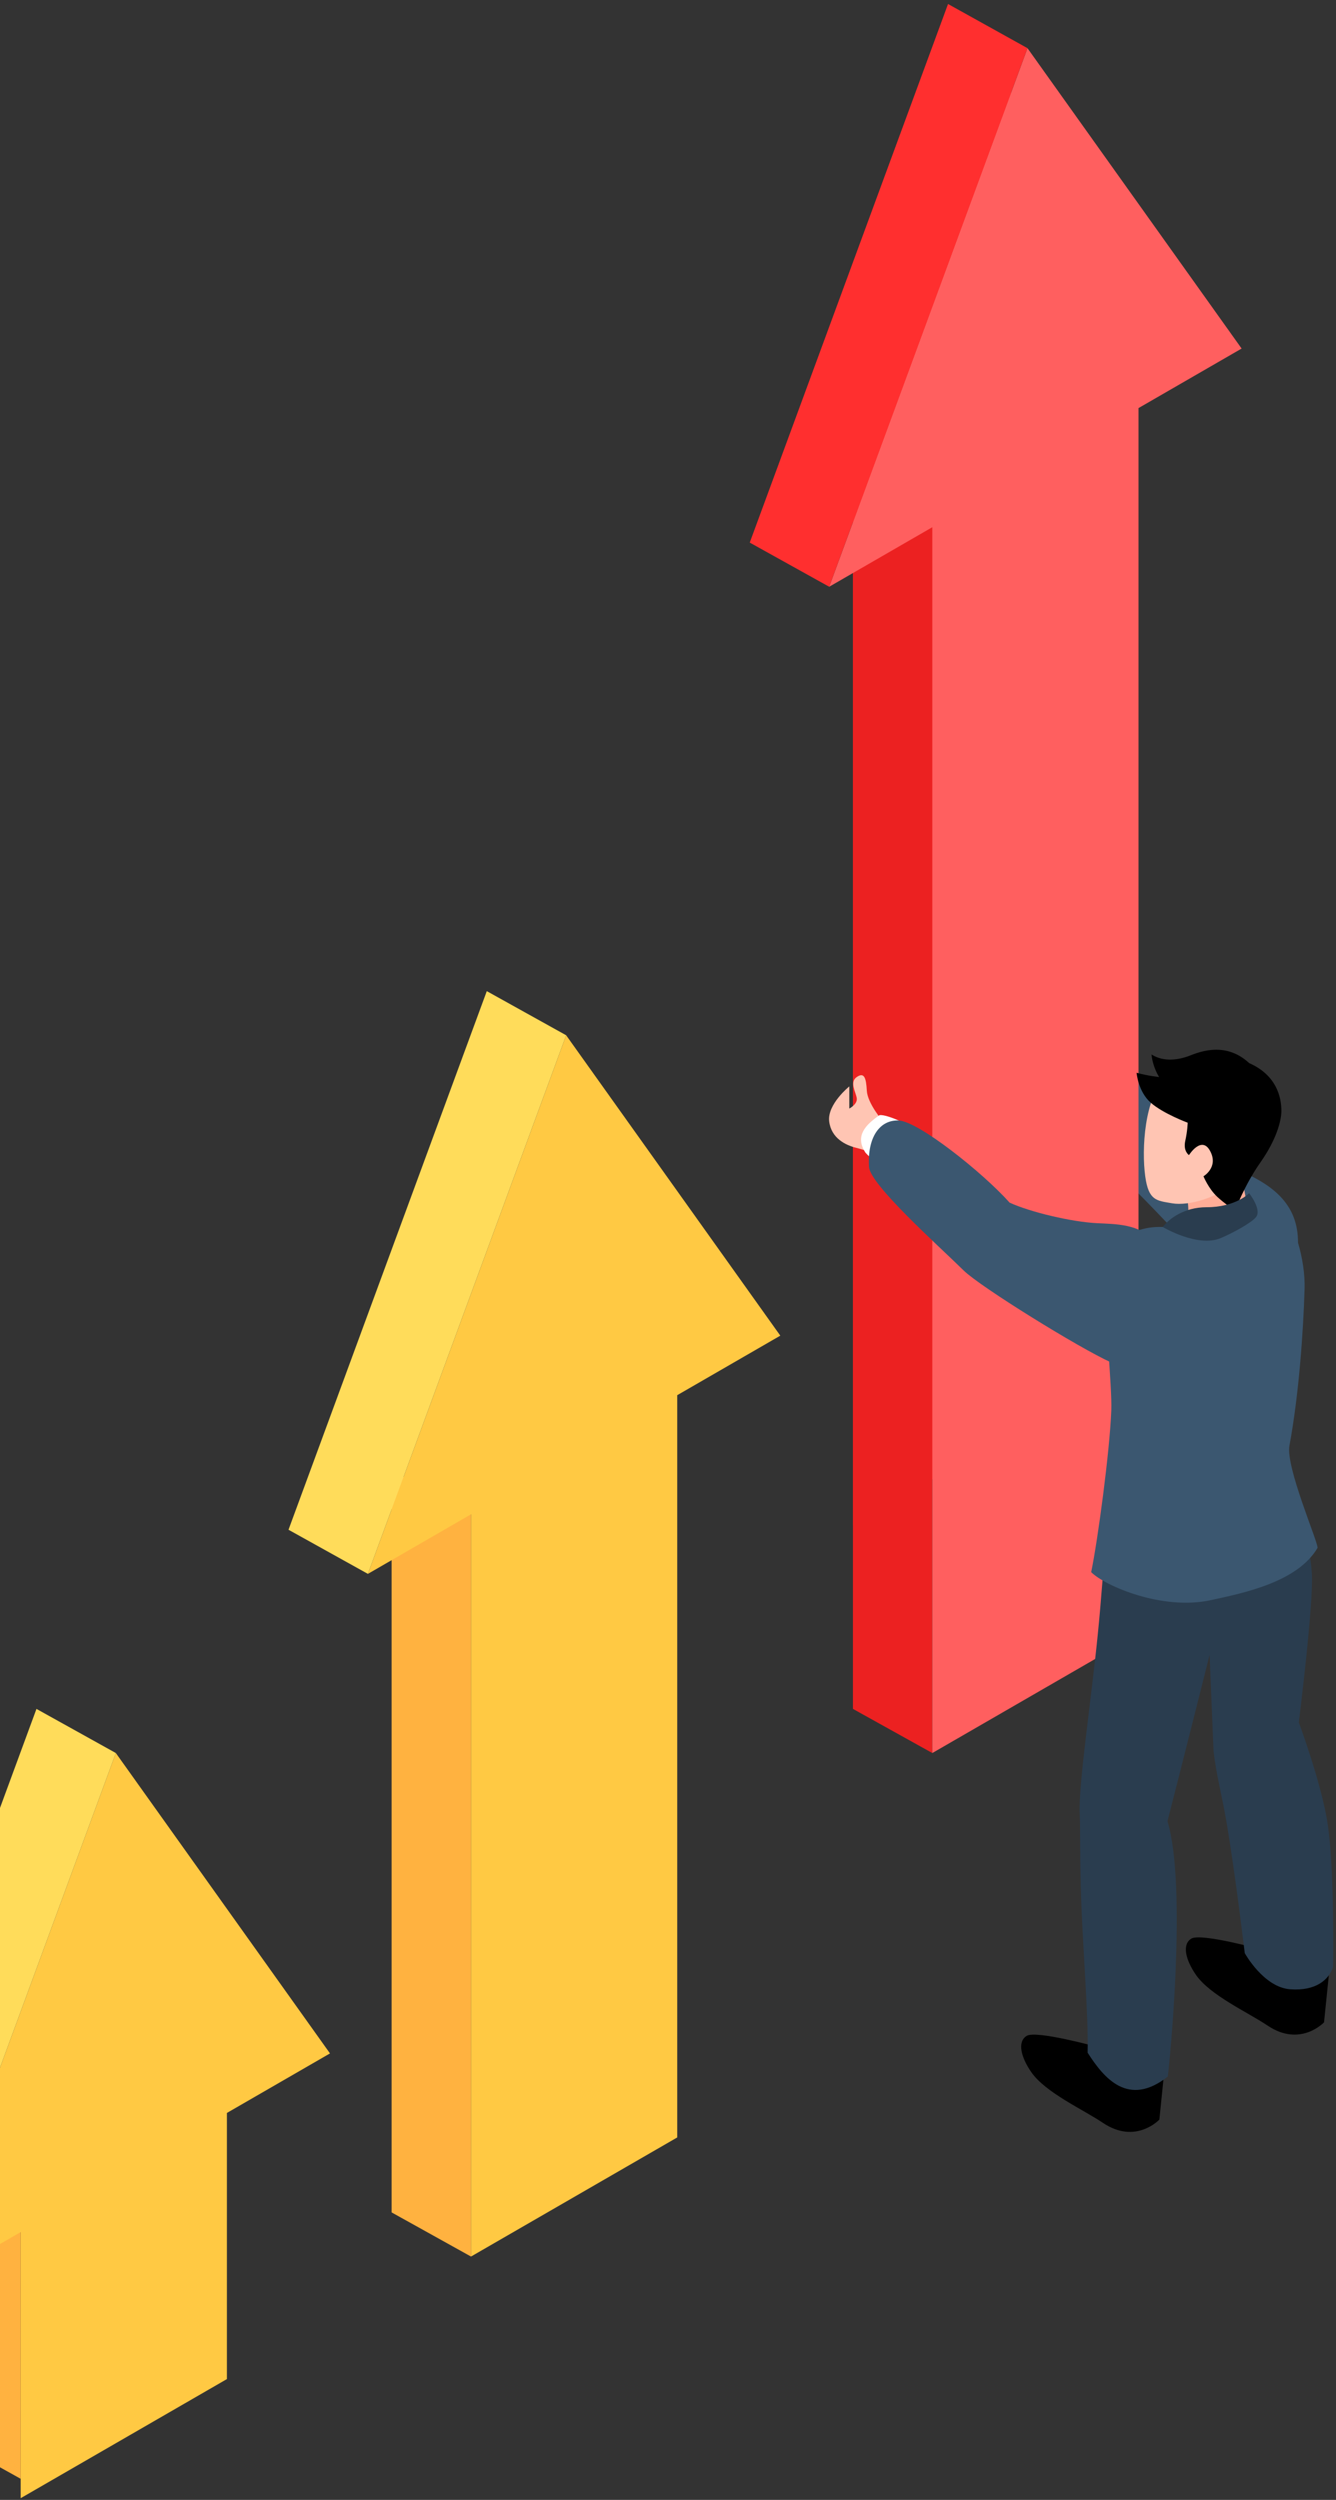 <svg width="293" height="548" viewBox="0 0 293 548" fill="none" xmlns="http://www.w3.org/2000/svg">
<rect x="0" y="0" width="293" height="548" fill="#333333" stroke="none"/>
<path d="M234.783 226.944C234.783 226.944 244.867 232.788 250.134 237.221C255.403 241.652 266.214 253.848 273.945 257.582C281.674 261.318 286.345 266.737 284.102 277.2C281.861 287.659 267.133 280.373 264.035 276.824C260.937 273.275 251.13 262.907 247.207 259.171C243.284 255.435 236.134 248.926 233.701 244.442C231.276 239.958 234.783 226.944 234.783 226.944Z" fill="#3B5770"/>
<path d="M254.899 66.726L207.93 0.885L164.441 118.95L187.059 105.895V334.349L232.281 308.239V79.784L254.899 66.726Z" fill="#EC2121"/>
<path d="M187.059 374.608L204.465 384.283V115.569L187.059 105.893V374.608Z" fill="#EC2121"/>
<path d="M272.302 76.406L225.34 10.562L181.851 128.624L204.465 115.572V384.286L249.688 358.175V89.458L272.302 76.406Z" fill="#FF5F5F"/>
<path d="M225.339 10.56L207.93 0.885L164.441 118.95L181.851 128.623L225.339 10.56Z" fill="#FF2F2F"/>
<path d="M225.148 446.291C227.236 444.985 240.779 448.745 240.779 448.745L255.38 453.645L254.26 464.641C254.26 464.641 249.071 470.193 241.874 465.346C237.588 462.456 229.295 458.736 226.181 454.249C223.919 450.986 223.057 447.597 225.148 446.291Z" fill="black"/>
<path d="M261.26 424.968C263.352 423.662 276.894 427.424 276.894 427.424L291.495 432.325L290.376 443.317C290.376 443.317 285.184 448.87 277.989 444.025C273.703 441.136 265.41 437.413 262.294 432.926C260.034 429.665 259.175 426.273 261.26 424.968Z" fill="black"/>
<path d="M279.944 324.369C279.944 324.369 286.663 330.952 287.699 344.786C288.169 351.014 284.848 377.565 284.848 377.565C284.848 377.565 289.959 391.298 291.222 400.145C292.726 410.654 292.357 431.17 292.357 431.17C291.495 433.907 288.645 436.498 282.959 436.076C277.111 435.643 272.987 428.147 272.987 428.147C272.987 428.147 270.963 411.13 269.061 399.857C267.979 393.439 266.752 389.188 266.143 383.852C265.9 377.715 265.277 362.794 265.277 362.794C265.277 362.794 258.256 390.694 256.039 399.224C260.368 413.44 256.52 452.121 256.114 455.2C247.448 462.032 242.109 455.572 238.528 449.974C238.736 441.375 237.364 426.205 237.046 414.182C236.792 404.701 236.947 400.73 236.792 397.541C236.49 391.351 239.308 372.731 240.736 358.473C242.4 341.853 242.737 329.835 242.737 329.835L279.944 324.369Z" fill="#2A3D4F"/>
<path d="M242.08 277.939C242.216 287.505 243.912 303.996 243.722 309.137C243.383 318.134 240.76 337.627 239.31 344.633C242.398 347.709 254.941 353.037 265.41 350.796C272.869 349.199 284.57 346.782 288.958 339.307C289.011 337.852 281.923 321.569 282.791 316.887C284.869 305.703 285.835 291.861 286.11 282.521C286.303 276 283.763 267.956 281.108 265.234C278.218 262.275 275.81 260.537 270.864 261.883C266.879 262.265 257.93 267.31 255.006 268.971C246.366 268.608 242.043 275.118 242.08 277.939Z" fill="#3B5770"/>
<path d="M273.946 266.752L272.349 257.859L259.941 260.789C259.941 260.789 261.464 265.492 259.941 269.396C259.888 269.524 269.35 268.934 273.946 266.752Z" fill="#FFAD97"/>
<path d="M276.835 239.127C274.29 233.719 264.833 227.491 255.815 235.92C250.908 240.505 250.361 252.018 251.162 257.859C251.905 263.277 253.696 263.183 257.046 263.775C260.593 264.399 267.657 262.658 272.349 257.859C277.639 252.454 278.814 243.328 276.835 239.127Z" fill="#FFC5B3"/>
<path d="M249.264 235.162C249.264 235.162 249.595 239.273 252.346 241.7C255.094 244.128 260.473 246.109 260.473 246.109C260.473 246.109 260.438 247.864 259.941 250.105C259.445 252.348 260.753 253.213 260.753 253.213C260.753 253.213 263.535 248.793 265.413 252.345C267.29 255.897 263.936 257.858 263.936 257.858C263.936 257.858 265.023 260.539 266.943 262.342C268.343 263.658 270.837 265.423 270.837 265.423C270.837 265.423 272.894 259.818 276.446 254.776C279.992 249.731 281.009 245.631 281.02 243.567C281.041 240.579 279.992 235.697 273.948 233.039C268.415 227.877 262.136 230.999 260.518 231.565C258.902 232.134 255.433 233.013 252.535 231.146C252.831 234.057 254.218 236.097 254.218 236.097C254.218 236.097 251.876 235.881 249.264 235.162Z" fill="black"/>
<path d="M264.582 264.638C259.78 264.638 256.418 267.106 255.011 268.973C255.011 268.973 262.636 273.521 267.681 271.419C270.341 270.313 274.509 268.027 275.468 266.796C276.772 265.124 273.946 261.567 273.946 261.567C273.946 261.567 271.045 264.638 264.582 264.638Z" fill="#2A3D4F"/>
<path d="M193.629 245.806C193.629 245.806 190.253 241.888 190.104 239.084C189.954 236.28 189.535 234.974 187.898 236.095C186.261 237.217 187.711 239.426 187.898 240.75C188.082 242.072 186.261 243.01 186.261 243.01V238.152C186.261 238.152 181.405 242.067 181.848 245.806C182.292 249.545 185.5 251.043 187.727 251.601C189.954 252.162 192.676 253.214 192.676 253.214L193.629 245.806Z" fill="#FFC5B3"/>
<path d="M201.003 247.472C201.003 247.472 194.762 244.176 192.895 244.454C189.834 246.556 187.409 249.015 189.813 252.685C192.382 255.521 196.583 257.577 196.583 257.577L201.003 247.472Z" fill="white"/>
<path d="M197.104 245.626C192.98 245.447 190.192 249.231 190.584 255.801C190.814 259.695 205.69 272.941 211.341 278.504C214.936 282.043 236.613 295.484 243.725 298.681C249.563 301.301 251.2 295.783 252.495 292.958C254.488 288.62 254.998 274.955 252.885 272.057C250.135 268.276 244.481 268.329 240.622 268.137C235.016 267.856 226.045 265.738 221.425 263.637C215.488 256.987 201.398 245.81 197.104 245.626Z" fill="#3B5770"/>
<path d="M85.884 484.982L103.294 494.658V331.953L85.884 322.277V484.982Z" fill="#FFB240"/>
<path d="M-12.876 533.703L4.534 543.379V489.295L-12.876 479.619L-12.876 533.703Z" fill="#FFB240"/>
<path d="M171.13 292.79L124.168 226.946L80.683 345.011L103.294 331.956V494.661L148.523 468.55V305.842L171.13 292.79Z" fill="#FFC943"/>
<path d="M72.37 450.131L25.407 384.286L-18.078 502.352L4.534 489.297V547.631L49.762 521.52V463.183L72.37 450.131Z" fill="#FFC943"/>
<path d="M124.168 226.944L106.759 217.269L63.273 335.337L80.683 345.01L124.168 226.944Z" fill="#FFDC5A"/>
<path d="M25.407 384.286L7.998 374.611L-35.487 492.679L-18.078 502.352L25.407 384.286Z" fill="#FFDC5A"/>
</svg>
